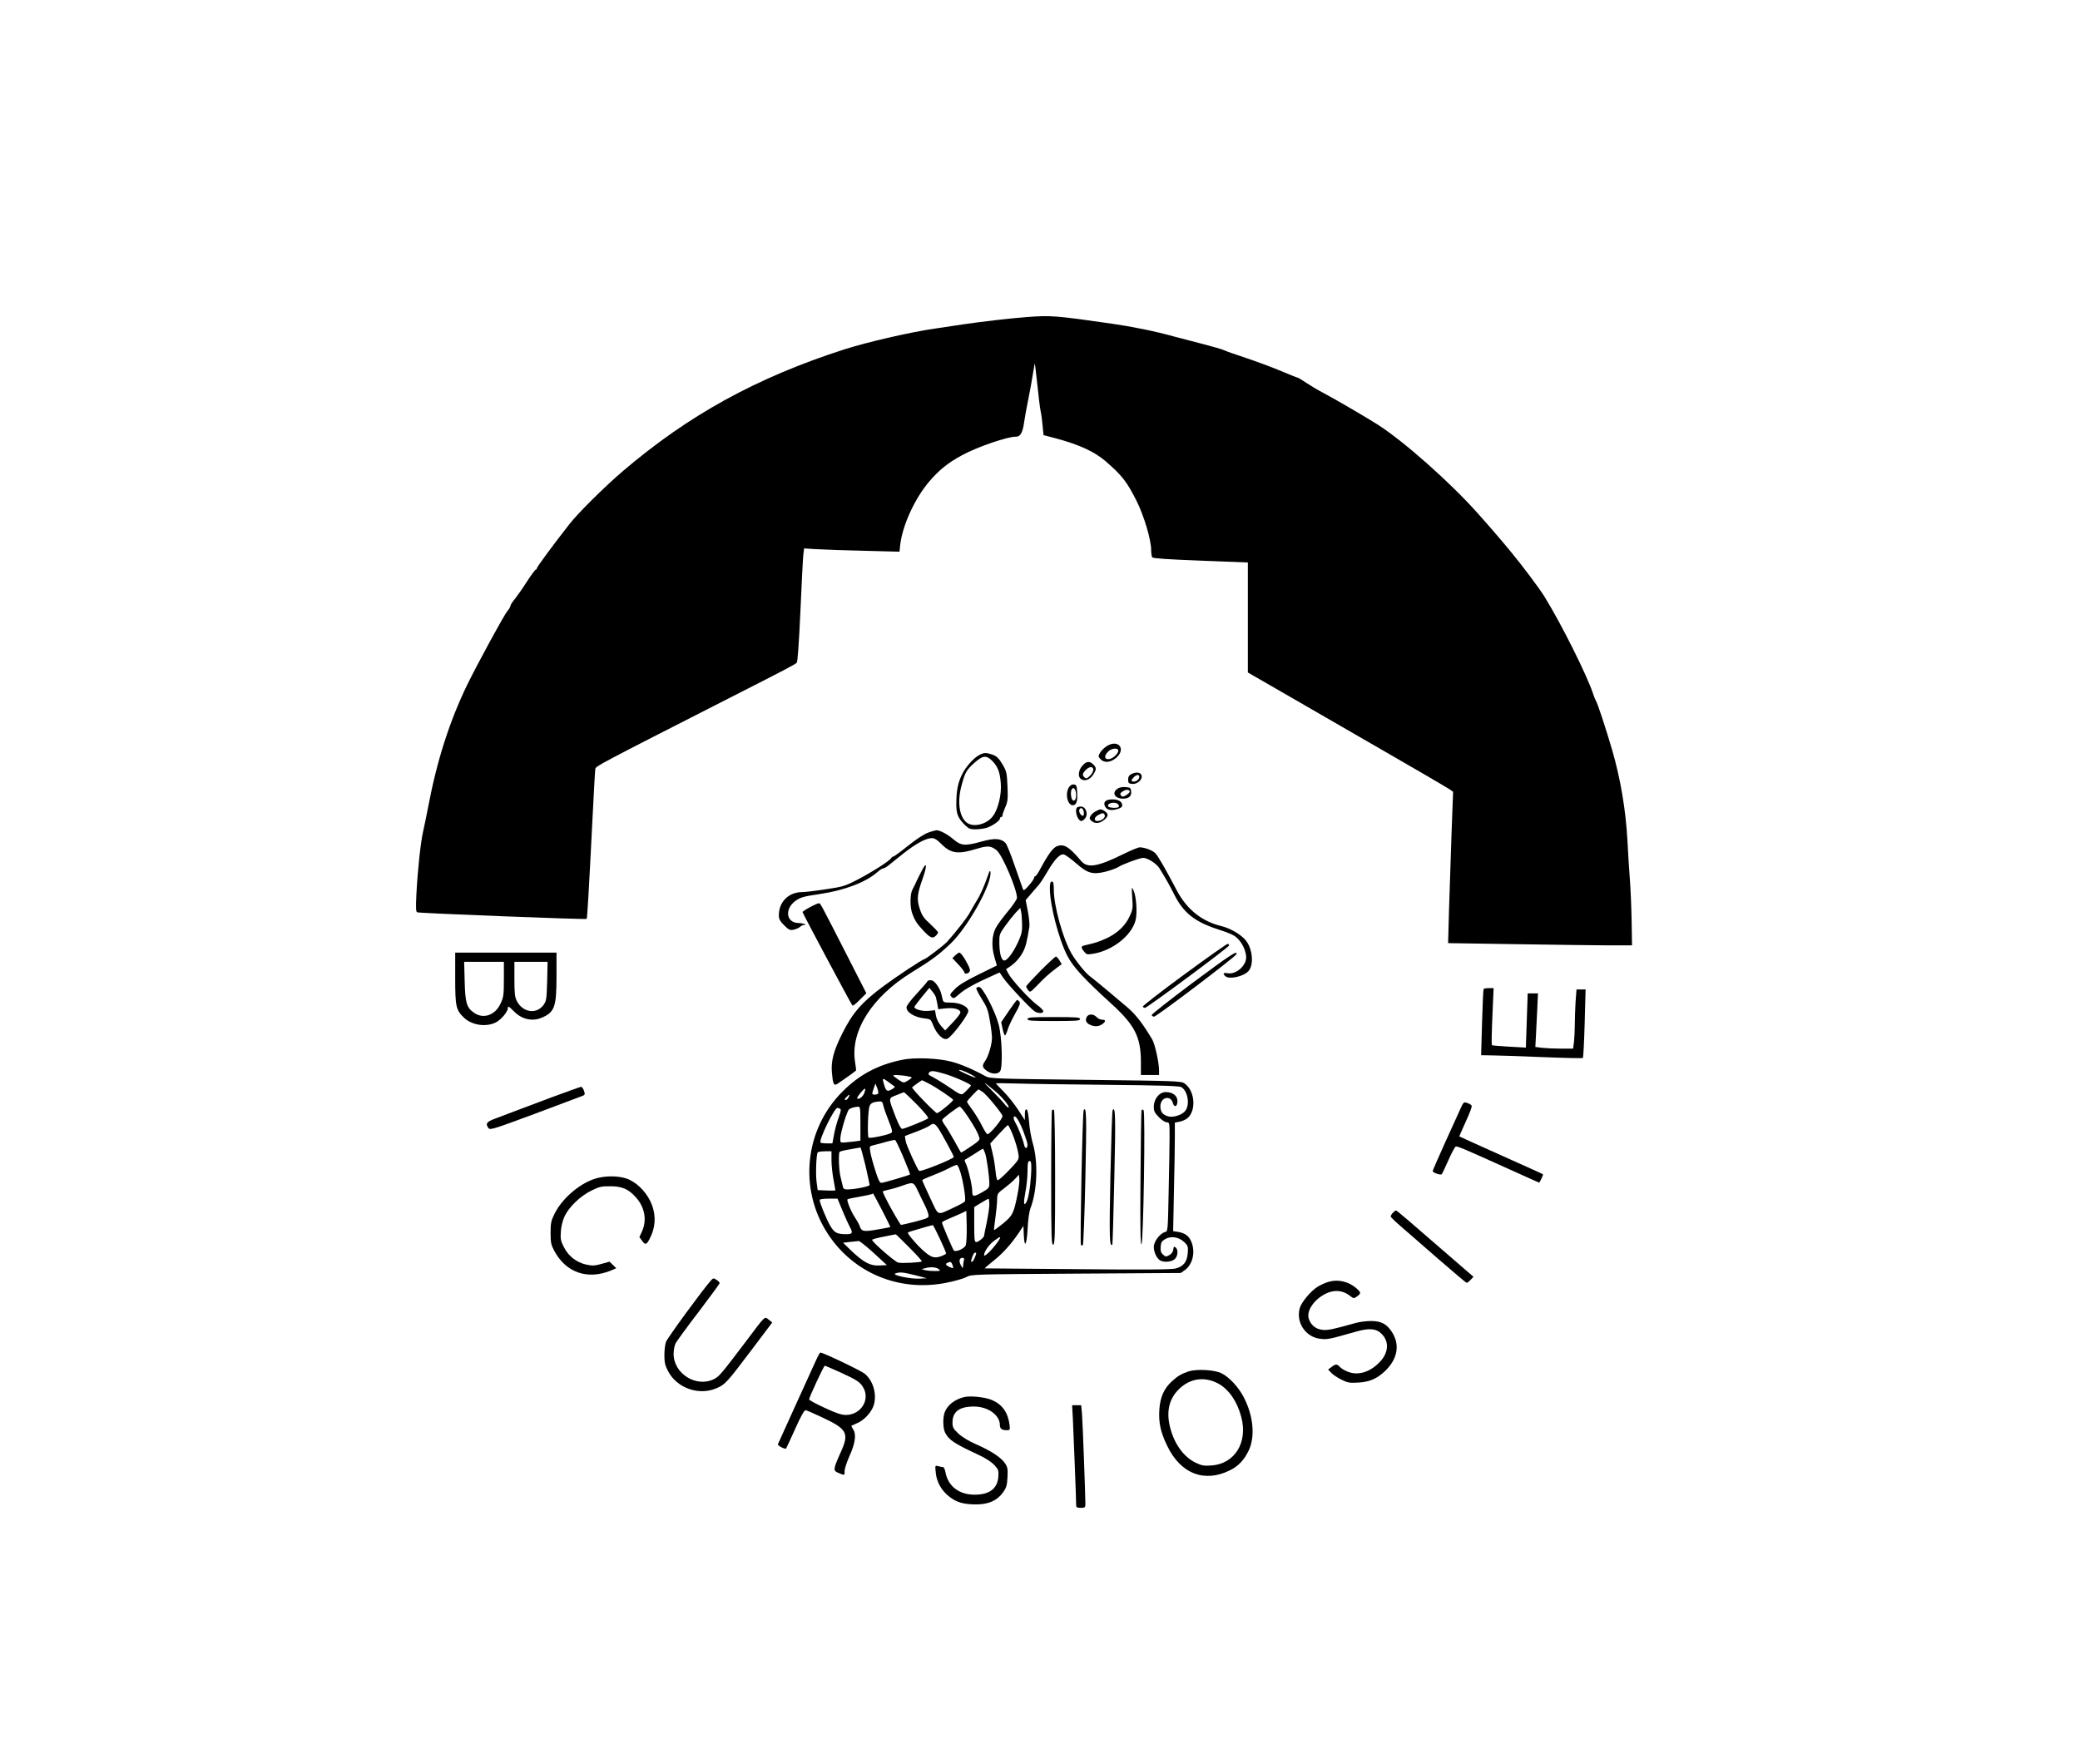 <?xml version="1.0" standalone="no"?>
<!DOCTYPE svg PUBLIC "-//W3C//DTD SVG 20010904//EN"
 "http://www.w3.org/TR/2001/REC-SVG-20010904/DTD/svg10.dtd">
<svg version="1.0" xmlns="http://www.w3.org/2000/svg"
 width="1581pt" height="1341pt" viewBox="0 0 1581 1341"
 preserveAspectRatio="xMidYMid meet">

<g transform="translate(0,1341) scale(0.1,-0.1)"
fill="#000000" stroke="none">
<path d="M7800 11000 c-118 -9 -353 -36 -485 -56 -55 -8 -145 -22 -200 -30
-191 -27 -520 -103 -696 -159 -666 -214 -1185 -499 -1685 -926 -133 -113 -341
-319 -403 -399 -121 -154 -251 -330 -251 -340 0 -5 -4 -10 -8 -10 -5 0 -35
-41 -68 -92 -32 -51 -74 -109 -91 -131 -18 -21 -33 -45 -33 -51 0 -7 -10 -25
-23 -40 -25 -28 -230 -406 -306 -561 -133 -275 -229 -572 -296 -925 -13 -69
-31 -154 -39 -190 -19 -81 -42 -301 -51 -478 -5 -105 -4 -133 7 -136 20 -7
1282 -56 1287 -50 5 5 16 196 46 789 9 182 18 340 20 351 5 22 18 29 1035 547
397 202 484 247 496 260 7 8 17 151 28 392 9 209 19 402 22 429 l6 48 92 -6
c50 -3 213 -9 362 -12 l271 -7 6 56 c18 146 110 348 219 476 76 89 143 143
250 201 120 65 349 143 411 141 33 0 51 32 62 114 4 28 17 102 30 165 13 63
29 152 36 197 7 46 14 82 15 80 1 -1 9 -74 19 -162 9 -88 20 -178 25 -200 5
-22 12 -72 15 -111 l7 -71 102 -27 c170 -46 285 -99 368 -170 126 -109 163
-156 237 -303 56 -111 111 -296 111 -373 0 -25 4 -50 8 -56 5 -8 126 -16 367
-25 l360 -14 0 -418 0 -418 307 -177 c169 -97 424 -244 565 -326 142 -82 344
-199 448 -259 105 -61 201 -118 215 -127 l25 -18 -12 -323 c-6 -178 -14 -437
-19 -575 l-7 -252 519 -8 c285 -5 600 -8 699 -9 l180 0 -3 190 c-2 105 -8 242
-13 305 -5 63 -14 201 -19 305 -13 231 -52 464 -116 685 -49 167 -112 359
-124 375 -4 6 -13 28 -20 50 -44 136 -241 531 -370 740 -35 58 -181 252 -258
344 -76 92 -168 199 -251 291 -205 231 -557 543 -756 671 -69 45 -336 201
-415 242 -41 21 -100 57 -132 78 -31 21 -61 39 -65 39 -4 0 -62 23 -128 51
-66 28 -186 72 -266 99 -80 26 -155 53 -167 59 -11 6 -81 26 -154 45 -73 19
-176 46 -230 60 -140 39 -314 74 -468 96 -431 62 -462 64 -650 50z"/>
<path d="M8409 7737 c-18 -12 -40 -34 -48 -49 -14 -24 -14 -28 3 -47 29 -32
78 -27 121 10 78 69 12 145 -76 86z m91 -32 c0 -25 -46 -65 -75 -65 -32 0 -33
25 -3 57 25 27 78 32 78 8z"/>
<path d="M7444 7672 c-41 -21 -101 -87 -129 -143 -32 -63 -45 -121 -46 -218
-2 -87 11 -118 70 -176 27 -25 38 -29 84 -28 28 1 66 7 82 13 43 16 95 53 95
68 0 6 5 12 10 12 6 0 10 6 10 14 0 7 10 35 21 61 19 42 21 62 17 159 -5 104
-7 114 -39 168 -27 45 -42 60 -74 72 -49 17 -64 17 -101 -2z m97 -44 c43 -43
60 -87 66 -172 7 -85 -21 -199 -61 -250 -46 -61 -144 -86 -195 -50 -60 42 -77
162 -41 289 26 96 36 113 97 168 64 56 89 59 134 15z"/>
<path d="M8226 7589 c-29 -34 -34 -80 -12 -98 26 -22 69 -9 93 28 28 42 29 55
3 81 -28 28 -54 25 -84 -11z m84 -29 c0 -12 -11 -32 -25 -46 -21 -21 -29 -23
-40 -14 -20 17 -19 30 7 57 27 29 58 30 58 3z"/>
<path d="M8600 7527 c-18 -9 -25 -21 -25 -42 0 -26 4 -30 30 -33 37 -4 78 30
73 61 -4 27 -41 33 -78 14z m60 -20 c0 -19 -21 -37 -42 -37 -22 0 -23 8 -1 32
19 21 43 24 43 5z"/>
<path d="M8126 7428 c-32 -46 -13 -138 28 -138 27 0 37 28 34 92 -3 56 -5 63
-25 66 -13 2 -27 -5 -37 -20z m50 -32 c9 -36 1 -71 -16 -71 -16 0 -26 54 -16
81 8 22 25 17 32 -10z"/>
<path d="M8493 7415 c-45 -32 -19 -75 44 -75 43 0 65 20 61 55 -3 27 -7 30
-43 33 -25 2 -49 -3 -62 -13z m94 -20 c2 -6 -10 -18 -26 -28 -24 -14 -30 -15
-40 -3 -10 11 -7 18 11 30 24 17 49 18 55 1z"/>
<path d="M8433 7333 c-35 -5 -48 -25 -33 -53 14 -26 43 -33 90 -20 28 8 40 16
40 29 0 33 -39 51 -97 44z m66 -36 c6 -8 8 -17 4 -20 -11 -11 -71 -8 -79 4
-15 25 54 40 75 16z"/>
<path d="M8187 7273 c-22 -22 4 -103 33 -103 5 0 16 7 24 16 31 30 12 94 -28
94 -12 0 -26 -3 -29 -7z m51 -36 c2 -15 -1 -27 -6 -27 -17 0 -34 29 -28 46 9
23 31 11 34 -19z"/>
<path d="M8328 7244 c-15 -8 -33 -24 -39 -36 -10 -18 -8 -24 11 -40 26 -21 64
-16 98 15 28 26 28 42 0 61 -27 19 -35 19 -70 0z m69 -29 c7 -20 -24 -44 -55
-45 -31 0 -26 30 8 47 33 17 39 16 47 -2z"/>
<path d="M7055 7082 c-31 -11 -89 -49 -153 -100 -56 -45 -106 -82 -112 -82 -5
0 -13 -6 -17 -13 -13 -21 -149 -108 -258 -164 -93 -48 -110 -53 -240 -72 -77
-12 -156 -21 -176 -21 -104 0 -179 -74 -179 -176 0 -29 8 -44 40 -76 35 -35
44 -40 72 -34 17 3 39 13 48 21 9 8 23 15 30 15 34 0 -5 14 -42 15 -90 2 -106
102 -27 164 39 30 64 38 190 56 188 28 349 89 437 166 18 16 38 29 45 29 7 0
23 9 37 20 14 11 66 52 115 92 96 76 173 118 218 118 19 0 40 -12 66 -39 78
-79 128 -87 279 -41 79 24 104 22 147 -12 43 -34 155 -296 155 -362 0 -11 -32
-59 -71 -105 -39 -47 -80 -103 -91 -125 -29 -57 -33 -138 -10 -218 l19 -66
-138 -68 c-98 -48 -151 -80 -181 -111 -39 -40 -41 -44 -26 -59 15 -16 20 -14
62 23 42 37 122 81 253 139 l51 23 27 -40 c31 -47 210 -238 240 -256 28 -17
65 -16 65 1 0 8 -21 30 -48 49 -58 43 -190 187 -216 235 l-19 36 24 16 c45 30
78 66 103 112 22 41 31 77 50 193 3 17 -2 69 -11 117 l-17 87 37 43 c20 24 46
54 59 68 12 13 43 60 69 105 58 99 99 140 128 130 12 -4 52 -33 89 -65 88 -78
127 -89 225 -65 39 10 83 26 97 35 28 20 164 70 189 70 33 0 101 -43 123 -78
52 -84 78 -131 113 -200 69 -139 157 -209 335 -266 87 -28 123 -44 147 -69 37
-37 63 -93 65 -141 2 -64 -75 -133 -138 -123 -35 6 -42 -1 -22 -21 29 -29 141
-4 178 38 42 48 31 171 -22 234 -35 43 -117 91 -183 107 -150 36 -263 127
-339 269 -89 170 -144 264 -164 285 -21 22 -83 45 -119 45 -11 0 -70 -24 -130
-54 -193 -95 -268 -106 -316 -49 -90 107 -129 131 -182 112 -32 -12 -66 -58
-135 -186 -13 -24 -27 -43 -32 -43 -4 0 -8 -6 -8 -12 0 -7 -18 -33 -40 -58
-28 -33 -40 -41 -44 -30 -3 8 -30 87 -61 174 -30 88 -62 167 -71 178 -34 36
-82 40 -180 13 -129 -36 -157 -34 -216 15 -46 40 -104 70 -130 70 -7 -1 -36
-8 -63 -18z m714 -695 c1 -58 -4 -79 -32 -140 -37 -79 -81 -137 -103 -137 -22
0 -36 47 -38 127 -1 69 0 73 43 134 25 35 61 80 80 101 l36 38 6 -27 c4 -16 7
-59 8 -96z"/>
<path d="M7013 6805 c-12 -22 -31 -60 -43 -85 -11 -25 -27 -57 -35 -72 -18
-32 -19 -130 -2 -178 19 -53 35 -79 80 -127 55 -60 74 -69 98 -47 10 9 19 22
19 27 0 6 -27 34 -59 64 -49 44 -63 64 -80 116 -24 73 -20 112 24 235 31 87
30 128 -2 67z"/>
<path d="M7512 6764 c-32 -91 -58 -152 -89 -201 -17 -28 -41 -69 -52 -90 -17
-33 -106 -148 -174 -223 -21 -23 -161 -130 -171 -130 -13 0 -210 -130 -308
-203 -168 -124 -238 -205 -317 -364 -65 -130 -85 -207 -78 -293 8 -89 14 -103
40 -89 15 9 133 92 144 103 1 1 -2 31 -8 67 -36 233 129 493 431 679 154 94
209 136 296 219 134 128 319 463 302 546 -2 12 -8 4 -16 -21z"/>
<path d="M7980 6656 c0 -124 68 -386 133 -511 45 -86 126 -174 338 -367 174
-159 220 -249 221 -435 l0 -103 69 0 69 0 0 34 c0 60 -31 200 -52 236 -68 114
-119 182 -182 238 -66 57 -256 216 -295 245 -31 23 -103 112 -136 169 -65 111
-135 362 -135 485 0 49 -3 63 -15 63 -11 0 -15 -13 -15 -54z"/>
<path d="M8606 6588 c6 -78 4 -92 -19 -141 -32 -71 -95 -131 -176 -168 -58
-27 -88 -36 -163 -53 -33 -8 -34 -15 -8 -48 18 -23 23 -24 68 -17 146 23 292
137 323 253 15 53 6 182 -14 226 -16 35 -16 34 -11 -52z"/>
<path d="M6158 6516 c-32 -17 -58 -34 -58 -38 0 -8 369 -699 379 -710 4 -5 29
15 56 43 l50 50 -154 302 c-200 391 -194 380 -206 382 -5 1 -36 -12 -67 -29z"/>
<path d="M9002 6004 c-177 -130 -319 -240 -316 -245 3 -5 11 -9 17 -9 17 1
641 463 640 475 -1 5 -6 11 -10 12 -5 2 -154 -103 -331 -233z"/>
<path d="M3460 5975 c0 -215 6 -242 67 -300 61 -58 169 -73 243 -35 38 19 90
81 90 107 0 20 7 16 49 -26 59 -59 137 -76 208 -46 98 41 113 81 113 313 l0
182 -385 0 -385 0 0 -195z m370 -7 c0 -120 -3 -138 -25 -185 -41 -89 -130
-120 -201 -71 -57 39 -68 75 -72 241 l-4 147 151 0 151 0 0 -132z m329 -15
c-4 -135 -6 -151 -27 -180 -53 -74 -158 -59 -203 28 -16 32 -19 59 -19 169 l0
130 126 0 126 0 -3 -147z"/>
<path d="M7261 6149 l-22 -21 45 -48 c26 -27 46 -54 46 -60 0 -14 25 -13 38 3
9 10 5 26 -15 63 -26 51 -51 84 -63 84 -3 0 -16 -9 -29 -21z"/>
<path d="M9062 5938 c-171 -128 -310 -237 -308 -243 1 -5 9 -11 17 -12 16 -3
620 455 627 475 11 33 -48 -6 -336 -220z"/>
<path d="M7908 6031 c-59 -60 -108 -113 -108 -118 0 -5 7 -18 15 -29 14 -18
17 -17 73 41 59 61 79 79 144 129 l38 28 -17 29 c-10 16 -22 29 -27 29 -5 0
-58 -49 -118 -109z"/>
<path d="M7050 5953 c-1 -5 -37 -46 -80 -93 -46 -49 -80 -94 -80 -106 0 -38
60 -75 135 -84 47 -5 50 -7 65 -45 29 -77 82 -127 114 -108 40 25 156 180 156
209 0 34 -63 64 -134 64 -52 0 -56 2 -62 28 -13 58 -17 68 -41 105 -18 25 -33
37 -49 37 -13 0 -24 -3 -24 -7z m64 -123 c2 -8 7 -32 11 -52 l6 -38 57 6 c63
7 112 -7 112 -31 0 -9 -26 -43 -58 -76 l-58 -61 -32 36 c-19 22 -34 53 -38 77
l-7 41 -51 -5 c-47 -4 -106 12 -106 30 0 3 26 37 57 76 l57 69 23 -28 c13 -16
25 -36 27 -44z"/>
<path d="M7423 5904 c-7 -3 6 -33 37 -82 42 -66 51 -90 64 -170 9 -50 16 -109
16 -130 0 -49 -27 -139 -51 -174 -26 -36 -24 -51 11 -76 35 -26 82 -29 101 -5
22 26 16 258 -10 356 -27 103 -124 289 -149 286 -4 0 -12 -3 -19 -5z"/>
<path d="M11277 5893 c-3 -5 -8 -119 -12 -255 l-7 -248 73 -1 c41 0 214 -6
384 -13 171 -7 313 -10 316 -7 4 3 10 122 14 264 l7 257 -34 0 -35 0 -7 -92
c-3 -50 -6 -128 -6 -172 0 -45 -3 -105 -6 -133 l-7 -53 -91 0 c-50 0 -115 3
-144 6 l-52 7 5 91 c2 50 7 142 10 204 l5 112 -39 0 -39 0 -7 -206 -7 -206
-127 7 c-69 4 -128 9 -130 11 -5 4 -4 65 5 277 l7 157 -36 0 c-20 0 -38 -3
-40 -7z"/>
<path d="M7667 5725 l-57 -84 11 -51 c6 -27 14 -50 18 -50 3 0 13 20 20 44 7
25 33 79 57 122 34 59 41 80 33 91 -6 7 -14 13 -18 13 -4 0 -32 -38 -64 -85z"/>
<path d="M8260 5681 c-13 -26 -5 -46 26 -60 34 -15 65 -14 92 5 29 20 28 34
-1 34 -13 0 -32 9 -42 20 -23 25 -61 26 -75 1z"/>
<path d="M7810 5665 c0 -13 29 -15 200 -15 171 0 200 2 200 15 0 13 -29 15
-200 15 -171 0 -200 -2 -200 -15z"/>
<path d="M6856 5355 c-184 -38 -325 -113 -453 -242 -287 -287 -334 -739 -111
-1080 195 -299 543 -443 898 -373 63 12 133 32 155 44 40 21 49 21 835 26
l795 5 31 22 c60 43 82 138 49 216 -18 44 -48 65 -99 74 l-39 6 6 300 c4 165
7 351 7 412 l0 113 32 6 c18 3 42 13 55 21 78 51 70 214 -14 271 -27 18 -64
19 -753 27 -692 8 -727 9 -760 28 -90 50 -188 92 -258 110 -101 27 -282 34
-376 14z m524 -111 c25 -13 40 -23 34 -24 -14 0 -124 50 -124 56 0 8 41 -6 90
-32z m-205 6 c71 -20 205 -79 205 -90 0 -3 -16 -22 -35 -40 -41 -39 -25 -44
-156 44 -40 26 -88 55 -106 64 -25 12 -30 18 -22 29 15 17 31 17 114 -7z
m-297 -16 c28 -4 52 -10 52 -13 0 -4 -14 -15 -31 -25 -30 -18 -31 -18 -70 8
-21 15 -39 28 -39 31 0 7 24 6 88 -1z m-120 -51 c20 -15 39 -29 42 -31 8 -6
-33 -32 -50 -32 -11 0 -21 14 -28 39 -19 62 -17 63 36 24z m301 -8 c51 -25
177 -110 186 -124 4 -8 -108 -101 -123 -101 -13 0 -196 189 -189 196 7 8 71
53 75 54 1 0 25 -11 51 -25z m498 -52 c58 -48 119 -121 109 -130 -3 -3 -16 7
-28 23 -12 16 -56 63 -97 104 -78 77 -74 77 16 3z m866 42 c400 -4 543 -8 557
-18 49 -30 66 -134 29 -180 -23 -30 -89 -52 -128 -42 -42 11 -61 34 -61 76 0
71 79 90 96 23 7 -27 27 -27 32 0 10 50 -26 86 -87 86 -49 0 -91 -52 -91 -113
0 -32 7 -46 39 -78 21 -22 48 -39 60 -39 20 0 21 -5 21 -107 0 -60 -3 -246 -7
-415 -6 -306 -6 -307 -28 -312 -38 -10 -85 -72 -85 -112 0 -42 23 -89 49 -104
30 -16 84 -11 109 9 25 22 30 72 8 90 -12 10 -15 7 -18 -16 -2 -17 -13 -33
-30 -42 -24 -14 -28 -14 -48 4 -16 14 -20 28 -18 59 2 33 9 43 35 59 45 26
106 15 146 -25 27 -26 29 -34 25 -84 -6 -65 -32 -99 -92 -115 -30 -8 -239 -10
-741 -5 -385 3 -704 6 -709 6 -4 0 23 24 61 54 73 57 137 128 196 215 l36 54
3 -69 c5 -107 22 -78 29 48 3 68 12 130 22 156 52 136 59 355 16 497 -11 39
-24 110 -27 159 -5 58 -11 91 -19 94 -9 2 -13 -9 -13 -38 l0 -43 -51 78 c-28
43 -77 105 -110 138 -32 32 -59 61 -59 63 0 2 71 2 158 -1 86 -3 399 -7 695
-10z m-1748 -66 c-8 -11 -45 -12 -45 0 0 4 5 23 12 42 l12 34 13 -33 c7 -18
11 -37 8 -43z m-106 3 c-9 -27 -43 -52 -54 -40 -3 2 9 21 26 42 36 43 44 42
28 -2z m903 7 c31 -23 148 -165 148 -181 0 -24 -95 -138 -114 -138 -6 0 -24
28 -41 62 -16 34 -49 88 -72 120 -24 32 -43 61 -43 65 0 7 81 93 88 93 2 0 17
-10 34 -21z m-502 -94 c55 -57 90 -99 84 -105 -13 -12 -180 -80 -197 -80 -9 0
-28 36 -50 93 -56 146 -56 139 5 163 29 12 56 22 59 23 3 0 47 -42 99 -94z
m-520 55 c-6 -11 -15 -20 -20 -20 -14 0 -12 6 6 24 21 22 27 20 14 -4z m264
-62 c4 -18 22 -70 40 -115 26 -63 31 -85 22 -92 -17 -15 -165 -46 -174 -37
-10 11 -5 207 7 238 9 25 27 33 77 37 17 1 23 -6 28 -31z m-174 -137 l0 -130
-42 -6 c-24 -3 -59 -6 -78 -8 -34 -2 -34 -2 -32 38 4 49 50 201 66 214 12 10
41 18 69 20 15 1 17 -11 17 -128z m817 52 c52 -79 75 -121 87 -159 5 -17 -5
-28 -64 -67 -38 -26 -72 -47 -74 -47 -2 0 -25 39 -51 88 -27 48 -59 101 -72
119 -14 18 -23 37 -21 42 4 13 120 100 133 101 6 0 34 -35 62 -77z m-974 61
c12 -4 10 -16 -9 -69 -13 -35 -29 -94 -35 -130 l-12 -65 -42 0 c-23 0 -44 3
-48 6 -16 16 104 264 129 264 1 0 9 -2 17 -6z m1397 -176 c16 -43 30 -86 30
-97 0 -32 -19 -35 -25 -4 -9 41 -45 133 -67 170 -11 18 -16 38 -12 44 11 18
40 -26 74 -113z m-647 25 c23 -34 117 -207 117 -216 0 -14 -254 -116 -264
-106 -17 19 -97 196 -102 226 l-6 39 84 32 c46 17 92 38 103 46 30 23 39 20
68 -21z m560 -35 c15 -35 33 -91 41 -125 12 -54 12 -64 -1 -85 -25 -37 -136
-148 -149 -148 -7 0 -13 27 -17 68 -3 37 -13 100 -23 140 l-17 71 64 70 c35
38 67 70 70 70 3 1 18 -27 32 -61z m-827 -182 c30 -71 53 -130 51 -132 -7 -7
-202 -64 -218 -64 -13 0 -25 26 -47 98 -17 53 -34 116 -37 139 -7 42 -7 42 32
51 21 5 63 16 93 25 30 8 59 14 63 13 5 -1 33 -59 63 -130z m-288 -63 c17 -76
32 -143 32 -149 0 -11 -114 -34 -169 -34 -25 0 -32 5 -36 28 -4 15 -11 45 -16
67 -13 50 -17 180 -7 191 5 4 41 13 80 19 40 7 75 13 78 14 3 0 20 -61 38
-136z m911 88 c13 -45 30 -168 31 -223 0 -35 -4 -40 -52 -68 -69 -39 -78 -38
-78 8 0 42 -33 181 -51 214 -7 12 -8 23 -3 25 5 2 36 21 69 42 33 22 63 40 66
40 3 1 11 -17 18 -38z m-1169 -48 c0 -38 7 -103 15 -146 8 -43 15 -81 15 -83
0 -3 -30 -4 -67 -2 l-68 3 -8 60 c-8 60 -3 208 8 226 4 5 28 9 56 9 l49 0 0
-67z m1517 -112 c-6 -99 -21 -185 -37 -211 -19 -30 -21 0 -6 80 9 45 16 115
16 154 0 74 5 90 23 79 6 -4 8 -43 4 -102z m-535 13 c22 -76 41 -201 32 -215
-3 -6 -41 -27 -83 -46 -134 -62 -113 -70 -181 73 -33 70 -60 130 -60 134 0 4
33 19 73 34 39 15 97 40 127 56 30 16 59 28 65 26 5 -1 17 -29 27 -62z m433
-157 c-29 -148 -38 -166 -111 -226 -36 -29 -67 -52 -68 -50 -2 2 3 45 10 94 7
50 13 111 13 137 1 45 3 49 54 87 28 21 66 53 82 71 l30 32 3 -31 c2 -17 -4
-68 -13 -114z m-760 26 c14 -32 38 -79 51 -106 14 -26 27 -60 30 -75 6 -28 6
-28 -100 -57 -59 -15 -108 -26 -109 -24 -53 80 -137 237 -137 254 0 2 21 8 48
14 26 5 72 19 102 30 81 29 84 28 115 -36z m-271 -150 c36 -70 65 -128 63
-129 -1 -1 -46 -10 -100 -19 -105 -18 -119 -15 -133 28 -4 12 -20 41 -36 65
-29 42 -64 129 -56 137 3 3 44 12 93 20 49 9 91 18 94 20 2 3 6 5 7 5 1 0 32
-57 68 -127z m-300 -5 c21 -51 47 -108 57 -126 23 -41 18 -52 -25 -52 -75 0
-94 10 -126 65 -29 50 -80 175 -80 195 0 6 30 10 68 10 l68 0 38 -92z m1116
49 c0 -24 -9 -86 -20 -138 -11 -52 -20 -97 -20 -101 0 -13 -44 -48 -59 -48
-14 0 -16 19 -16 133 l0 133 50 31 c28 17 53 31 58 32 4 1 7 -19 7 -42z m-179
-310 c-10 -27 -76 -56 -91 -41 -9 11 -90 200 -90 212 0 4 21 17 47 27 25 11
67 29 92 40 l46 22 3 -117 c1 -65 -2 -129 -7 -143z m-197 48 c27 -57 48 -107
47 -112 0 -4 -19 -14 -42 -22 -51 -17 -76 -7 -145 57 -50 47 -110 120 -103
125 2 2 22 9 44 15 91 27 140 41 145 41 3 0 27 -46 54 -104z m-233 -66 c56
-55 98 -103 96 -106 -9 -8 -154 -16 -180 -9 -25 6 -199 157 -198 173 0 4 40
15 88 24 48 9 89 17 91 18 2 1 48 -44 103 -100z m669 37 c-42 -58 -100 -114
-100 -95 1 28 36 78 75 108 55 41 61 38 25 -13z m-940 -78 l101 -93 -56 -3
c-70 -4 -120 23 -214 112 l-63 61 53 6 c30 3 60 6 66 7 7 1 58 -40 113 -90z
m780 -2 c0 -15 -24 -66 -31 -66 -11 0 -11 0 2 39 6 17 15 31 20 31 5 0 9 -2 9
-4z m-94 -58 c-3 -13 -6 -32 -6 -43 -1 -17 -3 -15 -16 8 -18 33 -12 57 12 57
12 0 15 -6 10 -22z m-87 -30 c11 -30 9 -31 -23 -17 -28 13 -33 24 -13 32 22
10 28 7 36 -15z m-105 -33 c18 -14 16 -15 -30 -15 -27 0 -60 3 -74 7 l-25 7
25 7 c42 12 84 9 104 -6z m-177 -47 l88 -23 -54 -3 c-68 -4 -216 27 -186 39
33 13 59 10 152 -13z"/>
<path d="M7996 4973 c-3 -3 -6 -235 -6 -515 0 -445 2 -508 15 -508 13 0 15 63
15 509 0 281 -4 512 -9 515 -4 3 -11 3 -15 -1z"/>
<path d="M8237 4973 c-9 -14 -29 -1011 -21 -1024 3 -6 10 -7 15 -2 4 4 13 235
19 512 10 464 8 548 -13 514z"/>
<path d="M8457 4972 c-4 -5 -11 -233 -17 -507 -9 -463 -7 -536 15 -514 2 3 9
232 15 508 11 467 8 549 -13 513z"/>
<path d="M8677 4973 c-3 -4 -6 -235 -8 -512 -3 -368 -1 -505 7 -508 15 -5 31
1004 16 1019 -5 5 -12 6 -15 1z"/>
<path d="M4190 5069 c-118 -44 -249 -93 -290 -109 -41 -15 -103 -39 -137 -52
-65 -24 -75 -38 -50 -72 12 -16 37 -8 347 107 184 69 347 130 362 136 25 9 26
13 17 41 -6 16 -16 30 -22 30 -7 -1 -109 -37 -227 -81z"/>
<path d="M11093 4966 c-18 -39 -71 -156 -118 -260 -47 -104 -85 -192 -85 -196
0 -13 61 -34 69 -24 4 5 27 53 51 108 24 54 49 100 55 102 11 5 75 -23 370
-156 88 -40 184 -83 213 -96 l52 -23 16 30 c8 17 14 32 12 34 -2 1 -23 12 -48
23 -110 49 -375 168 -476 214 l-112 51 13 31 c7 17 30 67 49 110 20 44 35 85
32 92 -2 6 -17 16 -33 21 -28 10 -29 9 -60 -61z"/>
<path d="M4515 4449 c-119 -41 -246 -153 -301 -266 -25 -50 -29 -70 -29 -143
0 -73 4 -92 27 -135 89 -168 255 -225 435 -150 l37 16 -25 25 -26 25 -61 -17
c-53 -15 -70 -15 -117 -5 -74 17 -133 63 -168 131 -25 48 -28 63 -24 120 2 39
14 85 28 115 33 71 120 155 204 196 60 30 78 34 145 33 85 0 134 -20 186 -76
74 -77 94 -178 54 -267 l-20 -43 21 -29 c26 -37 38 -29 70 44 36 82 33 175 -9
260 -40 80 -112 148 -184 171 -69 22 -170 20 -243 -5z"/>
<path d="M10587 4192 c-10 -10 -17 -23 -16 -28 0 -5 35 -39 77 -75 42 -37 170
-148 285 -248 114 -99 211 -181 215 -181 5 0 18 10 30 23 l22 23 -132 114
c-353 307 -450 390 -457 390 -4 0 -15 -8 -24 -18z"/>
<path d="M5403 3677 c-59 -65 -331 -437 -341 -466 -7 -19 -12 -64 -12 -101 0
-55 5 -78 28 -121 67 -129 234 -188 368 -130 66 28 80 44 268 293 l156 207
-27 21 c-33 26 -21 37 -173 -165 -188 -248 -203 -266 -242 -286 -134 -68 -308
40 -308 191 0 28 7 64 15 80 8 16 87 124 175 239 88 116 160 214 160 219 0 6
-11 17 -24 25 -22 15 -25 14 -43 -6z"/>
<path d="M10093 3666 c-23 -7 -57 -23 -77 -35 -54 -34 -124 -118 -137 -164
-29 -108 44 -218 154 -232 55 -7 66 -5 277 55 98 28 152 23 192 -18 59 -58 53
-145 -16 -215 -73 -76 -162 -103 -240 -73 -24 9 -52 26 -61 36 -22 25 -33 25
-65 0 l-25 -19 25 -26 c13 -14 48 -37 77 -51 45 -23 63 -26 125 -22 86 4 144
29 206 88 97 93 115 203 49 301 -39 58 -81 79 -156 79 -36 0 -91 -7 -121 -16
-167 -47 -208 -56 -248 -51 -48 5 -84 32 -102 78 -26 63 39 158 138 202 58 25
119 19 167 -17 34 -26 35 -27 60 -9 31 23 31 29 -2 59 -63 56 -145 74 -220 50z"/>
<path d="M6201 3068 c-99 -216 -284 -625 -288 -634 -4 -11 53 -41 62 -33 2 2
33 69 69 149 45 101 70 144 80 142 8 -1 67 -27 131 -57 184 -87 201 -118 136
-261 -60 -134 -60 -141 -17 -159 47 -20 46 -20 46 16 0 17 17 68 37 113 44 97
53 164 28 202 -9 14 -15 27 -13 28 2 1 22 10 46 21 48 21 97 72 118 121 34 82
6 196 -63 253 -29 24 -316 161 -337 161 -4 0 -20 -28 -35 -62z m181 -86 c131
-60 154 -75 178 -115 57 -93 -15 -210 -129 -211 -35 0 -75 13 -163 54 -65 30
-118 59 -118 64 0 16 112 256 119 256 4 0 55 -22 113 -48z"/>
<path d="M9035 2987 c-56 -19 -81 -33 -127 -75 -60 -54 -90 -122 -96 -216 -6
-99 9 -169 59 -273 102 -214 284 -285 479 -187 63 31 107 78 141 149 51 106
36 266 -38 407 -40 76 -108 150 -167 180 -51 27 -190 35 -251 15z m226 -93
c80 -44 143 -136 174 -254 51 -193 -49 -355 -226 -368 -60 -4 -75 -1 -123 22
-89 44 -159 140 -191 263 -32 121 -10 219 64 293 85 85 196 101 302 44z"/>
<path d="M7325 2791 c-70 -18 -124 -61 -144 -114 -16 -40 -14 -123 3 -156 30
-57 68 -82 268 -175 45 -22 89 -51 108 -73 30 -33 32 -41 28 -90 -8 -88 -68
-133 -180 -133 -119 0 -203 65 -222 173 -4 20 -12 37 -19 37 -7 0 -23 3 -36 7
-24 6 -24 6 -18 -52 7 -71 45 -136 105 -182 55 -42 108 -57 202 -57 95 0 161
30 205 93 25 35 30 54 33 114 3 63 1 77 -20 107 -30 44 -108 95 -223 145 -56
25 -105 55 -132 81 -37 35 -43 46 -43 83 0 82 52 121 163 121 106 0 197 -65
197 -140 0 -29 15 -40 55 -40 21 0 23 4 19 38 -12 96 -54 156 -133 191 -54 23
-169 35 -216 22z"/>
<path d="M8155 2623 c5 -99 25 -615 25 -655 0 -14 8 -18 35 -18 31 0 35 3 35
28 0 68 -21 634 -26 690 l-6 62 -34 0 -35 0 6 -107z"/>
</g>
</svg>
